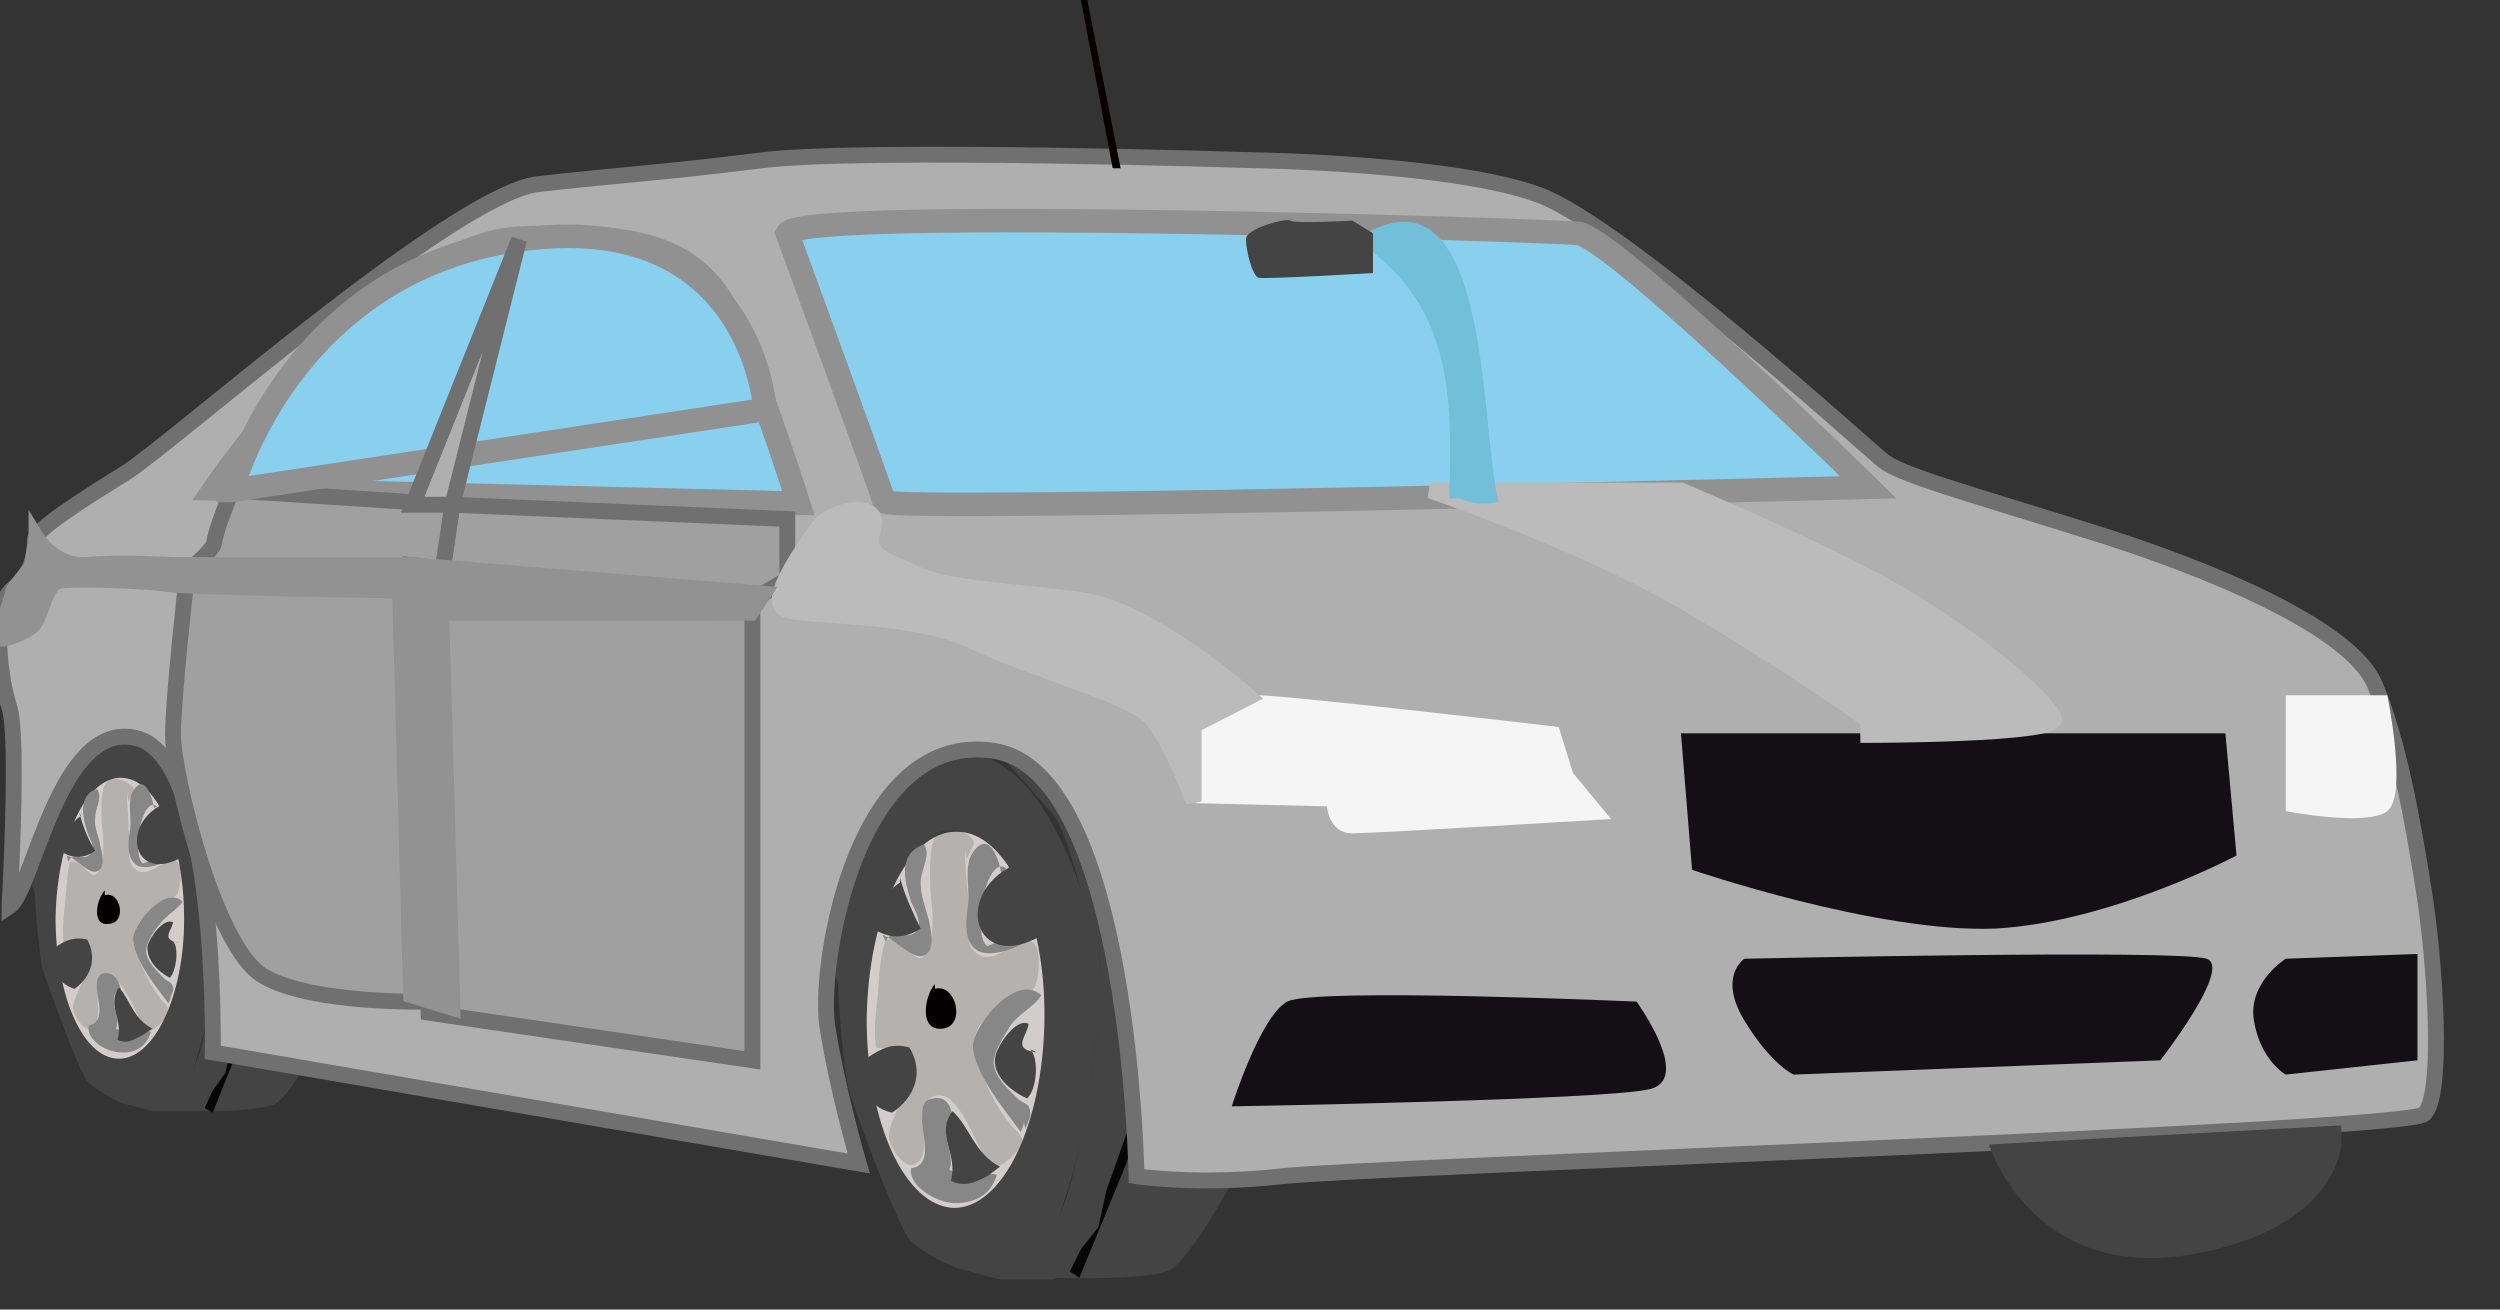 <svg xmlns="http://www.w3.org/2000/svg" version="1.0" viewBox="0 0 157.5 82.5"><rect x="0" y="0" width="157.5" height="82.5" fill="#333333" stroke="none"/><switch><g><path fill="#444" d="M11.7 45l-4.9.8-3.4 7.5-1.2 3S.8 51.8.8 51c0-.8.2-7.4.2-7.4l3.3-1.8 4.4.2 3 1.8V45z"/><path fill="#444" d="M22.2 61.5s-3.6 7.7-5 8.1c-1.4.5-5.2.4-5.2.4s-.5-1 .4-3.2 2.1-10.2 1.6-12c-.5-1.8-1.4-5.7-2-6.5-.7-.8-1.6-2-2.1-2.5s-1.6-1-1.9-.8c-.3.2.2.2.8-.1.7-.3 1.2.6 2 0s1.7.6 1.7.6 2.5 4.1 2.6 4.3c.1.2 1 3.6 1.2 4.1.2.5.5 1.6.7 2.1.2.5.7.7.4 1.4-.3.8 0 2 0 2l1.1 1.6s.3.7.9.7c.4-.1 2.8-.2 2.8-.2z"/><path fill="#444" d="M7.7 69.5s-1.6-.7-2.2-1.4c-.6-.7-2.6-6.4-2.8-7-.2-.6-.7-5.7-.5-6.9.3-1.2 1.8-6.1 2.5-6.7.7-.6 1.5-1.4 2.1-1.7.6-.2 1.2-.8 1.2-.8s1.7.4 2.9 1.8 2.2 3.8 2.6 5.3c.4 1.6 1 2.6.7 5.1-.3 2.6-.5 4.6-.9 6.2-.4 1.6-1 3.4-1.1 4-.2.8.3 2.6-.2 2.6H9.6l-1.9-.5z"/><path fill="#D1CDCD" d="M3.5 57.8c0 4.9 1.7 8.9 4 8.9 2.2 0 4.1-3.9 4.1-8.8S9.9 49 7.6 49c-2.2 0-4 3.9-4.1 8.8z"/><path fill="#060606" d="M16.7 55.3h-.5s.1 2 0 3-.6 4.3-.6 4.6l-1 3-.4 1.7-.8 1.1-.5 1.1.5.3 2.2-5.5.6-2.8.6-2.1v-3.1l-.1-1.3z"/><path fill="#050505" d="M8 49.9c0 .8.1 1.5.1 2.3.1.5-.1 1.8.2 2.3.8 1.2 1.9-.4 2.7-.3.6.1.4 1.9.1 2.2-.1.1-.9.5-1.1.7-.4.3-.9.6-1.2 1-.5.7-.2 1.6 0 2.4.3.8.7 1.6 1.3 2.4.4.5.6.5.4 1.1-.2.4-.8.9-1.2 1-.6-.6-1.4-3.4-2.4-3.4-1.4 0-.2 2.7-1.1 3.2-.5.3-1.2-.9-1.2-1.3 0-.5.5-1.4.7-1.9.2-.5.7-1.3.4-1.8-.3-.8-.9-.2-1.7-.4-.1-.7 0-1.7.1-2.5.1-.9.1-1.7.3-2.6 1-.2 1.5 1.9 2 .1.2-.9.1-1.7 0-2.6 0-.5-.1-2.1.3-2.5.3-.3.9-.3 1.3 0 .7.4.4.6.1 1.2" opacity=".14"/><path fill="#878787" d="M10.7 63c0-.2.3-.6.2-.8-.1-.4-.3-.3-.6-.6-.5-.5-1-1-1.1-1.6 0-.6.4-1.2.8-1.7.4-.6 1.2-1 1.5-1.5-1.1-1.1-3.3 1.6-3.1 2.5.2 1.4 1.4 2.8 2.2 3.9.1-.1.1-.3.2-.4m-3.2-.5c-1 .4.1 1.9-.3 2.5.8.4 1.5 0 2.2.2-.2.8-.9 1.4-1.9 1.3-.9 0-2.2-.8-2-1.7 1.1-.2.5-1.7.5-2.4 0-.4 0-.8.5-.9.7 0 .9.6 1 1m-3.4-8.4c.5.1 1.4 1.2 1.9 1 .6-.2.3-1.3.2-1.7-.1-.6-.4-1.1-.3-1.7 0-.6.5-1.3.1-1.8-1.2.4-.9 1.8-.6 2.7.1.4.6 1 .2 1.4-.4.5-1.1-.2-1.4.5m5.6-3.5c-1-.7-1.6 3.1-.9 3.6.6-.2 1.4-.7 2.1-.6-.4.5-1.9 1.1-2.5.7-.7-.5-.5-1.6-.4-2.3.1-.7-.2-1.8.2-2.4.7-1.1 1.2.4 1.3 1.1"/><path fill="#020000" d="M6.6 56.4c1-.3 1.4 1.7.3 1.8-1.2.2-.8-1.6-.3-2.1"/><path fill="#444" d="M11.3 59.4c-1.2-.2-.5-.7-.4-1.3-.6-.3-1.5 1-1.6 1.5-.1.8.6 1.6 1.4 2 .4-.4.6-1.9.2-2.3m-.9-8.5c-2.5 1.5-1.4 5.1 1.8 3 0-1.2-.8-2.2-1.5-3.2m-5.3.6c.2.8.5 1.6 1 2.4-.8.6-1.8.5-2.5-.3.4-.6 1-1.5 1.6-1.9m-1.5 8.2c.6-.4 1.2-.6 1.9-.4.6 1.1.3 2.3-.8 3.1-1.3-.4-1.4-1.5-1.1-2.7m6 5.2c-1.2-.6-1.4-1.8-2.1-2.6-.8 1.1.3 2.1-.1 3.3.6.3 1 0 1.6-.3M65.9 47l-6.7 1.1-4.6 10.1-1.7 4s-2-6-1.9-7.1c.1-1.1.2-9.9.2-9.9l4.5-2.4 6.1.3 4.2 2.4-.1 1.5z"/><path fill="#444" d="M80.4 69.2s-5 10.3-6.9 10.9c-1.9.6-7.2.4-7.2.4s-.7-1.3.6-4.3c1.3-2.9 2.9-13.7 2.3-16.1-.7-2.4-1.9-7.6-2.8-8.7-.9-1.1-2.3-2.6-2.9-3.3-.7-.6-2.2-1.3-2.7-1.1-.5.2.2.3 1.1-.2.9-.4 1.7.8 2.8 0 1.1-.8 2.4.8 2.4.8s3.4 5.5 3.5 5.7c.1.3 1.4 4.8 1.6 5.5.2.7.7 2.1.9 2.8.2.6.9.9.6 1.9-.4 1 0 2.6 0 2.6l1.5 2.1s.5 1 1.2 1c.6.1 4 0 4 0z"/><path fill="#444" d="M60.3 79.9s-2.2-.9-3-1.8c-.8-1-3.6-8.5-3.8-9.4-.3-.8-1-7.6-.6-9.3.4-1.6 2.4-8.3 3.4-9 1-.8 2.1-1.9 2.9-2.2.8-.3 1.6-1 1.6-1s2.3.5 3.9 2.4c1.7 1.9 3 5.1 3.6 7.1.5 2.1 1.3 3.5 1 6.9-.4 3.4-.7 6.2-1.2 8.3-.5 2.2-1.3 4.5-1.6 5.4-.2.9.5 3.3-.2 3.3H63l-2.7-.7z"/><path fill="#D1CDCD" d="M54.6 64.2c0 6.5 2.4 11.8 5.5 11.9 3.1 0 5.6-5.3 5.7-11.8.1-6.6-2.4-11.9-5.5-11.9-3.1-.1-5.6 5.2-5.7 11.8z"/><path fill="#060606" d="M72.7 60.8H72s.1 2.7 0 4.1c-.2 1.4-.8 5.8-.9 6.1-.1.4-1.4 4-1.4 4l-.5 2.3-1.1 1.4-.7 1.4.6.4 3-7.3.9-3.8.8-2.8v-5.8z"/><path fill="#050505" d="M60.8 53.6c0 1 .1 2 .2 3 .1.7-.2 2.5.2 3.1 1.1 1.6 2.6-.6 3.7-.4.8.1.6 2.5.2 3-.2.2-1.2.7-1.6.9-.5.4-1.2.8-1.7 1.3-.7.9-.3 2.2.1 3.2.4 1.1 1 2.2 1.8 3.2.6.7.9.7.5 1.4-.2.5-1.1 1.2-1.7 1.3-.8-.8-1.9-4.6-3.3-4.6-1.9 0-.2 3.6-1.5 4.3-.7.5-1.7-1.1-1.7-1.7 0-.7.6-1.8.9-2.6.2-.7.9-1.7.6-2.5-.4-1-1.2-.3-2.3-.5-.2-1 0-2.3.1-3.3.1-1.2.1-2.3.5-3.5 1.4-.3 2.1 2.6 2.8.2.3-1.2.1-2.3 0-3.5 0-.7-.1-2.8.4-3.3.4-.4 1.3-.4 1.8-.1.9.5.5.8.1 1.6" opacity=".14"/><path fill="#878787" d="M64.6 71.1c.1-.3.4-.8.3-1.1-.1-.6-.4-.4-.8-.8-.6-.6-1.4-1.3-1.5-2.2 0-.8.6-1.6 1-2.3.5-.8 1.6-1.3 2-2-1.6-1.5-4.5 2.1-4.3 3.4.3 1.8 1.9 3.7 3 5.2.1-.2.2-.4.2-.6m-4.3-.4c-1.4.5.1 2.5-.4 3.4 1.1.5 2 .1 3 .3-.3 1.1-1.2 1.8-2.6 1.8-1.2 0-3-1.1-2.8-2.2 1.5-.2.6-2.3.7-3.2 0-.6 0-1.1.7-1.2.9-.2 1.2.7 1.2 1.3m-4.4-11.6c.7.2 1.9 1.6 2.6 1.3.8-.3.4-1.8.3-2.3-.2-.7-.5-1.5-.5-2.3 0-.8.7-1.8.2-2.4-1.7.6-1.2 2.4-.8 3.6.2.5.8 1.4.3 1.9-.6.6-1.5-.3-1.9.6m7.6-4.6c-1.3-.9-2.2 4.2-1.2 4.9.9-.3 1.9-1 2.9-.7-.5.7-2.6 1.5-3.5 1-1-.6-.7-2.1-.6-3 .1-1-.3-2.4.3-3.2 1-1.5 1.7.5 1.8 1.5"/><path fill="#020000" d="M58.9 62.3c1.3-.4 2 2.3.5 2.5-1.6.2-1.1-2.2-.5-2.8"/><path fill="#444" d="M65.3 66.3c-1.6-.2-.6-1-.5-1.8-.8-.4-2 1.4-2.1 2.1-.2 1.1.9 2.1 2 2.6.6-.5.8-2.5.2-3.1m-1.4-11.4c-3.5 2-1.9 6.9 2.5 4 .1-1.6-1.1-2.9-2.1-4.3m-7.2.9c.3 1.1.8 2.2 1.3 3.2-1.2.8-2.4.6-3.5-.4.5-.8 1.3-1.9 2.2-2.5m-2 11c.9-.6 1.6-.9 2.6-.6.9 1.5.4 3.1-1.1 4.1-1.8-.4-1.9-2-1.5-3.5m8.3 6.9c-1.6-.8-1.9-2.5-3-3.5-1.1 1.5.4 2.7-.1 4.4.9.4 1.5.1 2.3-.3"/><path fill="#AFAFAF" stroke="#707070" d="M.6 57.1s.6-10.6 0-12.5c-.6-1.8-1.2-6.4.2-7.5C2.2 36 2.2 34.5 2.2 34c0-.6 2.8-2.4 5.7-4.2 2.9-1.8 20.7-17.6 26-18.2 5.3-.6 7.7-.7 14.1-1.5s31.2 0 31.2 0 12.5.2 17.8 2.2c5.3 2 20.5 15.8 21.6 16.7 1.1.9 4.8 1.9 12.8 4.4 8.1 2.5 16.7 6.2 18.2 9.7 1.5 3.5 2.4 8.6 3.1 13 .7 4.4 1.3 13 0 14.1-1.3 1.1-66.6 3.3-71.9 3.9-5.3.6-9.2 0-9.2 0s-.4-25.5-9-26.8C54 46 51.6 60.5 52.1 64.5c.6 4 2 8.8 2 8.8l-40.7-7s.4-18.5-4.8-19.8c-4.9-1.2-6.5 9.6-8 10.6z"/><path fill="#89D0EF" stroke="#919191" stroke-width="1.482" d="M49.6 14.7s5.9 16.1 6.1 16.9c.2.7 62-.9 62-.9s-16.1-15.8-18.3-16c-2.3-.2-48.9-1.7-49.8 0zM13.5 30.8S24 15.4 32.8 15c8.8-.4 11.7 1.1 13.8 6.2 2 5.1 3.7 10.5 3.7 10.5l-36.8-.9z"/><path fill="#F5F5F5" d="M75.3 50.6s-.2-4.2 0-4.8c.2-.6 2.8-1.8 3.5-2 .7-.2 19.4 2 19.4 2l.9 2.9 2.4 2.9s-14.9.9-16.3.9c-1.5 0-1.6-1.7-1.6-1.7l-8.3-.2zm68.7-6.8v7.3s5.1 1 6.4 0c1.3-1 0-7.3 0-7.3H144z"/><path fill="#121013" d="M105.9 46.2l.7 8.6s11.7 4 19.1 3.7c7.3-.4 15.2-4.6 15.2-4.6l-.7-7.7h-34.3z"/><path fill="#A0A0A0" stroke="#707070" d="M27 63.8l20.4 3v-29l2.2-1.3v-3.8l-21.1-.9-.6 4-2-.2z"/><path fill="#A0A0A0" stroke="#707070" d="M27 63.1s-7.3.2-10.4-1.6c-3.1-1.8-5.7-12.8-5.7-15.2s.9-10.3.9-10.3 1.6-1.3 1.7-1.8c0-.6 1.1-3.3 1.1-3.3l13.9.9-.6 4-2-.2L27 63.1z"/><path fill="#121013" d="M77.6 69.7s1.8-5.7 3.5-6.6c1.7-.9 22 0 22 0s3.5 4.8.9 5.5c-2.5.7-26.4 1.1-26.4 1.1zm32.3-9.3s-1.7 1.1 0 3.9 3.1 3.4 3.1 3.4l23.1-.9s4.6-5.9 2.9-6.4c-1.6-.6-29.1 0-29.1 0zm34.1 0s-2.4 1.5-2 3.9c.4 2.5 2 3.4 2 3.4l8.3-.9v-6.7l-8.3.3z"/><path fill="#444" d="M125.3 72.1s2.6 8.4 12.3 7c9.7-1.5 9.9-7 9.9-7v-1.2l-22.2 1.2z"/><path fill="#BBBBBC" stroke="#BBBBBC" d="M117.6 45.3s-5.3-3.8-11.7-7.5-15.8-6.9-15.8-6.9h15.8s10.1 4.2 14.9 7.2c4.8 3 8.4 6.3 8.6 7.2.2 1-11.7 1-11.7 1v-1zm-38.9-1.4s-6.2-5.5-10.6-6.1c-4.4-.6-8.6-.7-10.5-1.7-1.8-.9-3.1-.9-2.6-2.8.6-1.8-2.6-1.3-3.5 0-.9 1.3-3.3 4.6-2 5.1 1.3.5 8.1.2 11.8 2 3.8 1.8 9.8 3.4 11.1 4.7 1.3 1.3 2.8 5.4 2.8 5.4v-4.8l3.5-1.8z"/><path fill="#929293" stroke="#929293" d="M2.3 33.9s1.1 1.8 3.1 1.7c2-.2 5.5 0 5.5 0h15l22.2 1.8-.8 1.2H27.8l.7 24.9-2.6-.8-.7-25.5s-13.6-.2-14.6-.4-6.1-.4-6.9-.2-1.1 2-1.5 2.6c-.3.6-2.2 1.2-2.2 1 0-.2.9-3.1.9-3.1L2 35.7l.3-1.8z"/><path fill="#070000" d="M68.5 0h-.4l2 10.6h.5z"/><path fill="#73BED8" d="M91.3 31.4c.2-6.6.2-12.3-5.9-16.3 8.6-5.7 7.8 11.8 9 16.5-.8.2-1.6.2-2.4-.2"/><path fill="#444" d="M86.5 14.7v2.5s-6.8.4-7.2.3c-.4-.1-.8-1.7-.8-2.4-.1-.7 2.6-1.4 2.8-1.2.2.2 3.9 0 3.9 0l1.3.8z"/><path fill="#89D0EF" stroke="#919191" stroke-width="1.482" d="M14.6 30.9l33.6-5.1s-.8-12.7-15.4-10.7-18.2 15.8-18.2 15.8z"/><path fill="#AFAFAF" stroke="#707070" d="M28.5 31.8l4.2-16.7L26 31.8z"/></g></switch></svg>

